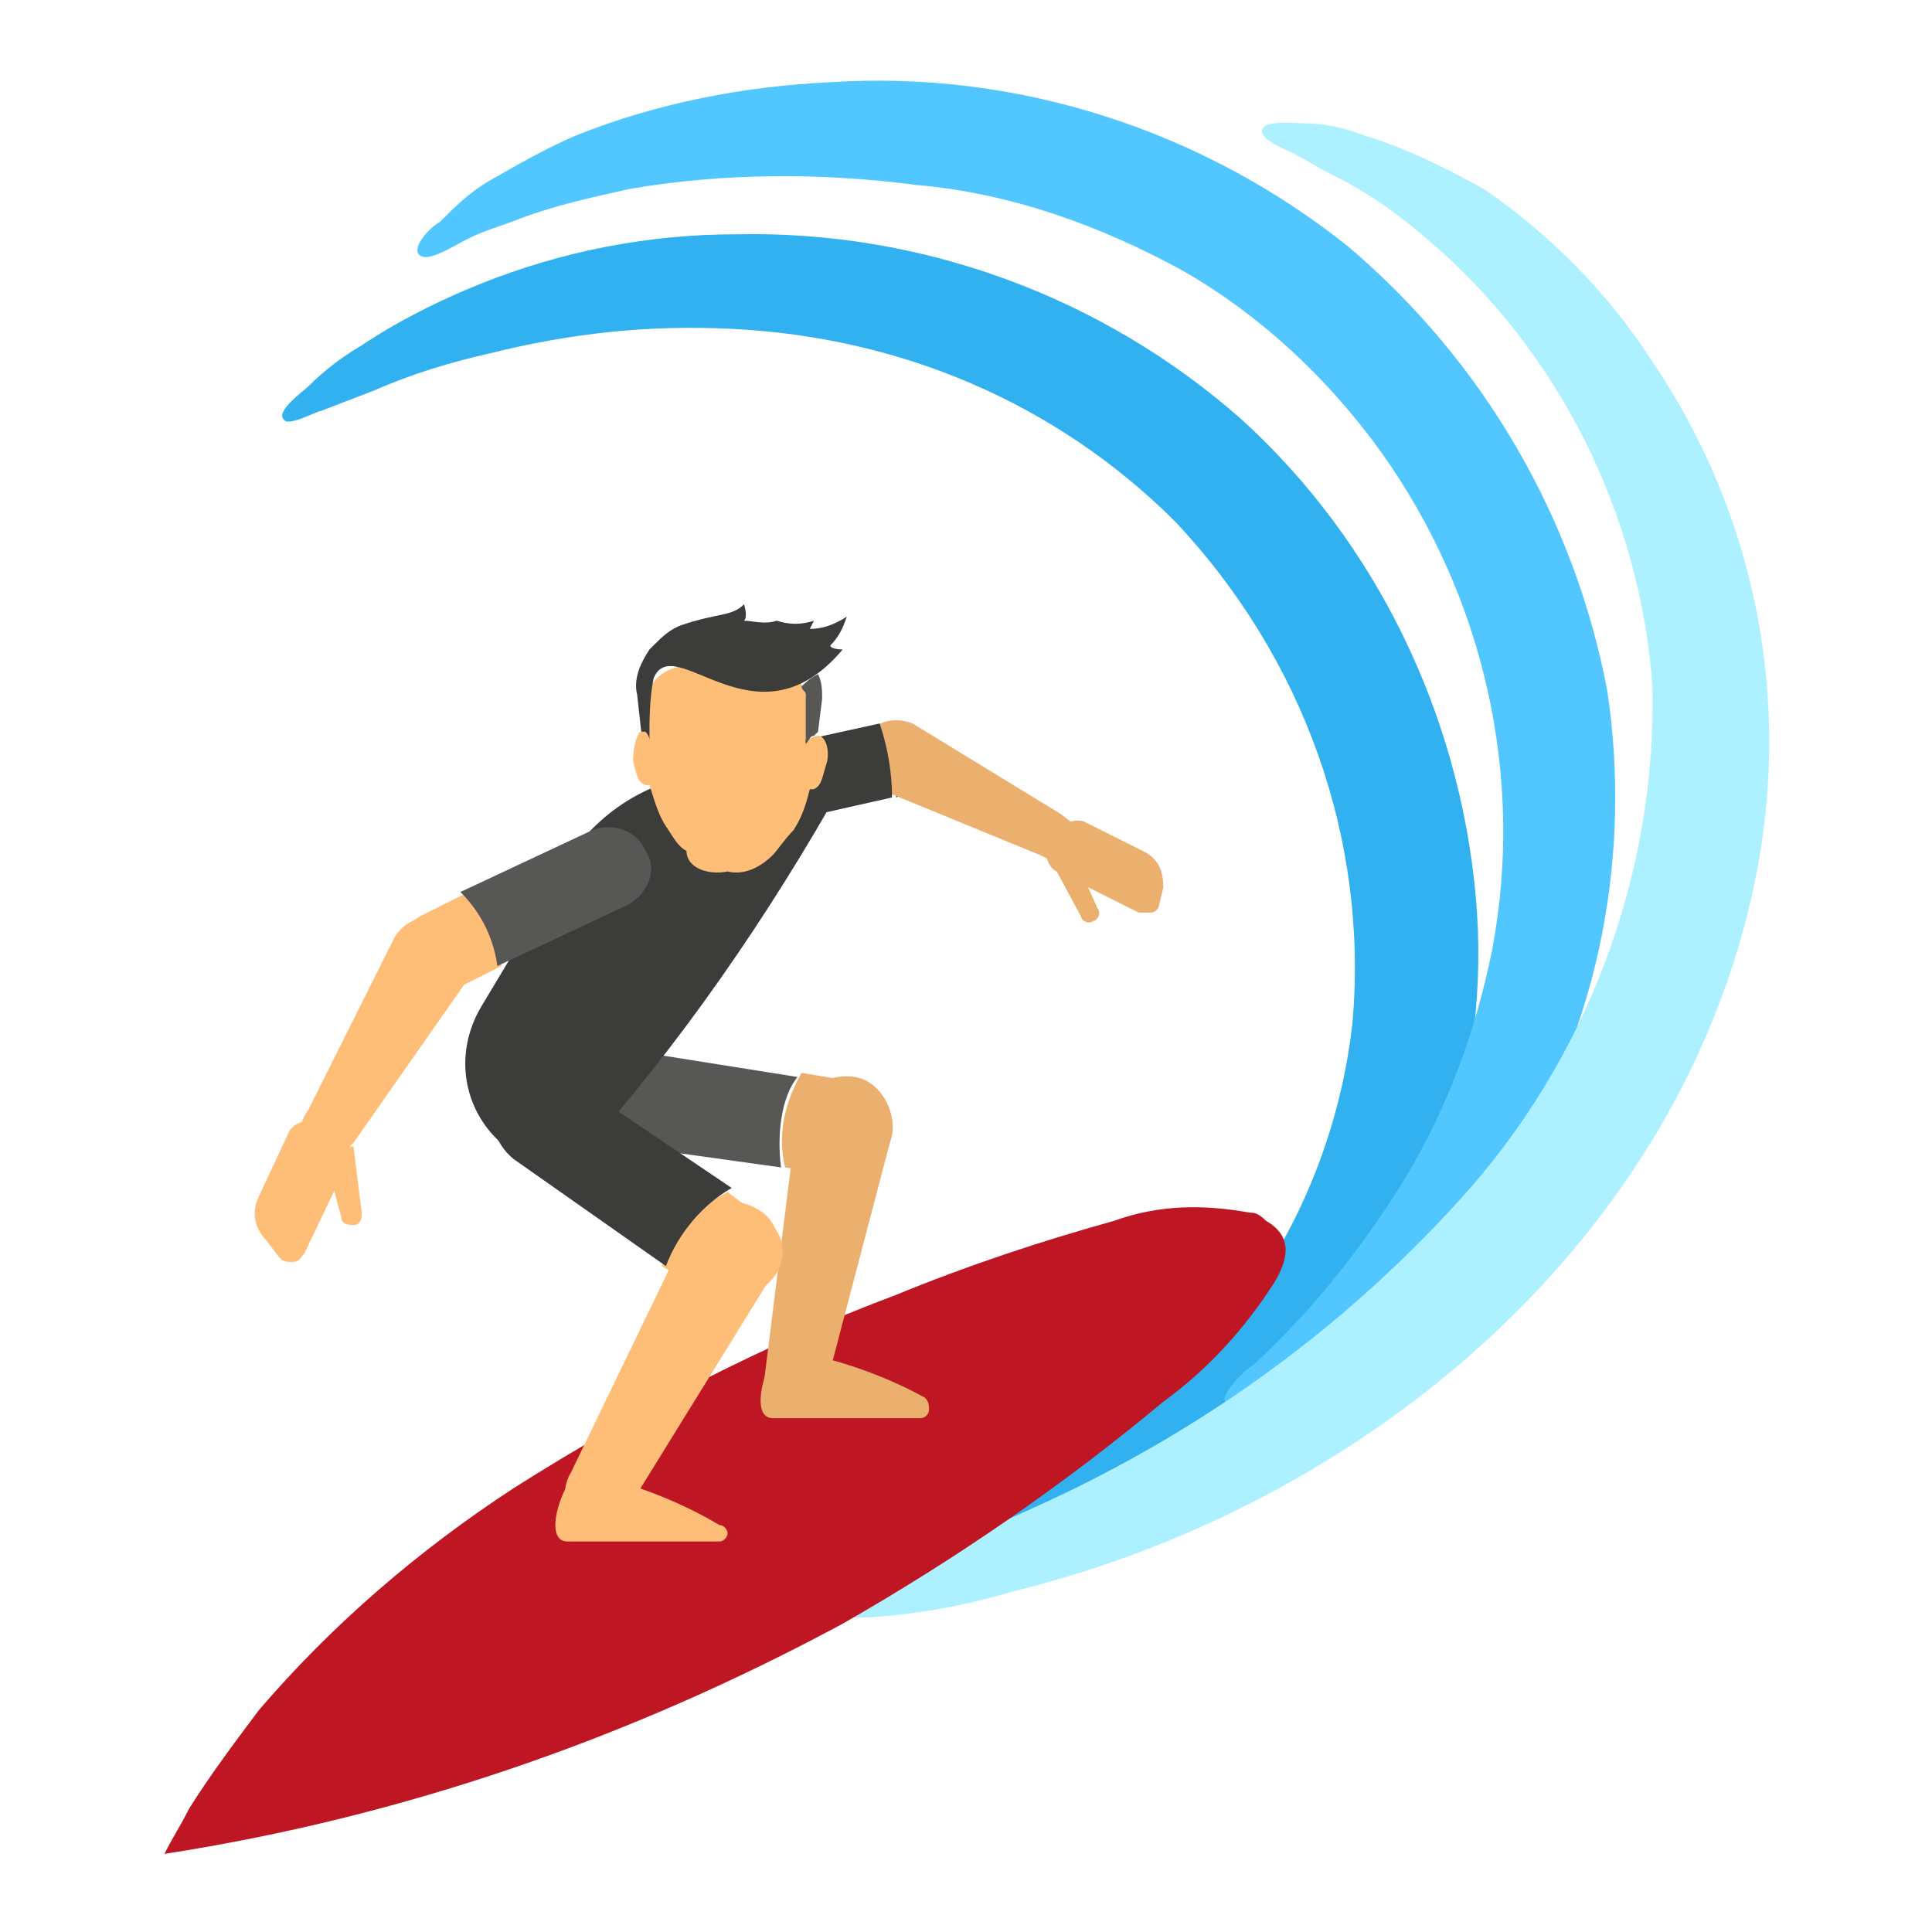 <?xml version="1.0" encoding="utf-8"?>
<!-- Generator: Adobe Illustrator 23.1.0, SVG Export Plug-In . SVG Version: 6.00 Build 0)  -->
<svg version="1.1" id="icons" xmlns="http://www.w3.org/2000/svg" xmlns:xlink="http://www.w3.org/1999/xlink" x="0px" y="0px"
	 viewBox="0 0 47 47" style="enable-background:new 0 0 47 47;" xml:space="preserve">
<style type="text/css">
	.st0{fill:#32B1F0;}
	.st1{fill:#52C6FF;}
	.st2{fill:#ADF0FF;}
	.st3{fill:#BE1622;}
	.st4{fill:#EBAF6E;}
	.st5{fill:#575756;}
	.st6{fill:#3C3C3B;}
	.st7{fill:#FFBE78;}
</style>
<title>IndoorSurfing</title>
<g id="Indoor_Surfing">
	<path class="st0" d="M6.9,10.2C6.7,10,7.4,9.5,7.5,9.4c0.4-0.4,0.8-0.7,1.3-1c0.9-0.6,1.9-1.1,2.9-1.5c2-0.8,4.1-1.2,6.2-1.2
		c4.5-0.1,8.9,1.5,12.3,4.5c3.3,3,5.3,7.2,5.7,11.6s-1.1,8.8-4.1,12.1c-2.9,3.3-7.2,5.1-11.6,5c-0.5,0-1-0.1-1.5-0.2
		c-0.3-0.1-1.1-0.2-1.1-0.5c-0.1-0.3,2.2-0.4,2.5-0.5c2.1-0.3,4.2-1.1,6-2.2c3.8-2.3,6.3-6.2,6.8-10.6c0.4-4.5-1.2-8.9-4.3-12.2
		C25.7,9.8,21.9,8.2,17.8,8c-2-0.1-3.9,0.1-5.9,0.6C11,8.8,10,9.1,9.1,9.5L7.8,10C7.7,10,7,10.4,6.9,10.2z"/>
	<path class="st1" d="M10.2,6.2C10,6,10.5,5.5,10.7,5.4c0.4-0.4,0.7-0.7,1.2-1C12.6,4,13.3,3.6,14,3.3c2-0.8,4.1-1.2,6.2-1.3
		c4.6-0.3,9.1,1.2,12.6,4c3.3,2.8,5.5,6.6,6.3,10.8c0.6,4-0.2,8.1-2.3,11.5c-1,1.7-2.3,3.1-3.8,4.3c-0.6,0.5-1.4,1-2.1,1.3
		c-0.2,0.1-0.9,0.4-1.1,0.2c-0.1-0.2,0.5-0.8,0.7-0.9c1.4-1.3,2.6-2.8,3.6-4.4c1.1-1.8,1.8-3.7,2.2-5.7c0.8-4.2-0.2-8.6-2.7-12.1
		c-1.3-1.8-2.9-3.3-4.8-4.4c-2-1.1-4.2-1.9-6.5-2.1c-2.3-0.3-4.7-0.3-7,0.1c-0.9,0.2-1.8,0.4-2.6,0.7c-0.5,0.2-0.9,0.3-1.3,0.5
		C11,6,10.4,6.4,10.2,6.2z"/>
	<path class="st2" d="M30.7,3.2c0-0.3,0.8-0.2,1-0.2c0.5,0,1,0.1,1.5,0.3c1,0.3,2,0.8,2.9,1.3c1.6,1.1,3,2.5,4.1,4.2
		c2.5,3.7,3.4,8.2,2.5,12.6c-1.8,8.8-9.5,15.2-18,17.3c-1,0.3-2,0.5-3,0.6c-0.1,0-1.5,0.2-1.4-0.2c0.1-0.3,0.4-0.3,0.5-0.4
		c0.4-0.3,0.9-0.4,1.4-0.7l2.9-1.3c4-1.8,7.5-4.3,10.4-7.5c3.1-3.4,4.8-7.9,4.7-12.5c-0.3-4.2-2.3-8.2-5.5-10.9
		c-0.7-0.6-1.4-1.1-2.2-1.5c-0.4-0.2-0.7-0.4-1.1-0.6C31.2,3.6,30.7,3.4,30.7,3.2z"/>
	<path class="st3" d="M12.5,36.2c-2.3,1.5-4.4,3.3-6.2,5.4c-0.6,0.8-1.2,1.6-1.7,2.4c-0.2,0.4-0.4,0.7-0.6,1.1
		c5.8-0.9,11.3-2.8,16.5-5.6c2.8-1.6,5.4-3.4,7.8-5.4c1.1-0.8,2-1.8,2.7-2.9c0.3-0.5,0.5-1.1-0.2-1.5c-0.2-0.2-0.3-0.2-0.4-0.2
		c-1.1-0.2-2.2-0.2-3.3,0.2c-1.8,0.5-3.6,1.1-5.3,1.8C18.6,32.7,15.5,34.3,12.5,36.2z"/>
	<path class="st4" d="M21.7,27.6L21.7,27.6c-0.1,0.6-0.7,1.1-1.3,1l-1.3-0.2c-0.2-0.8,0-1.6,0.4-2.3l1.2,0.2
		C21.3,26.3,21.8,26.9,21.7,27.6L21.7,27.6z"/>
	<path class="st4" d="M19.3,34.4c-0.3-0.1-0.8-0.1-0.7-0.9l0.8-6.4c0.1-0.6,0.7-1,1.4-0.9l0,0c0.6,0.1,1,0.8,0.9,1.4l-1.6,6.1
		C19.9,34.7,19.3,34.4,19.3,34.4z"/>
	<path class="st4" d="M18.9,32.8c-0.4,0.7-0.6,1.7-0.1,1.7h3.6c0.1,0,0.2-0.1,0.2-0.2c0-0.1,0-0.2-0.1-0.3
		C21.4,33.4,20.2,33,18.9,32.8z"/>
	<path class="st5" d="M19,28.4l-4.3-0.6c-0.6-0.1-1.1-0.7-1-1.3l0,0c0.1-0.6,0.7-1.1,1.3-1l0,0l4.4,0.7C19,26.7,18.9,27.6,19,28.4z"
		/>
	<path class="st6" d="M13.5,28.8l-1.2-0.9c-1-0.8-1.3-2.2-0.6-3.4l2.4-4c1-1.2,2.4-1.8,4-1.7l2.1,0.8C18.3,22.9,16.1,26,13.5,28.8z"
		/>
	<path class="st7" d="M14.3,36.9c-0.3-0.2-0.8-0.4-0.4-1.1l2.9-6c0.3-0.6,1.1-0.7,1.6-0.4l0,0c0.6,0.3,0.7,1.1,0.4,1.6l0,0l-3.4,5.5
		C14.8,37.4,14.3,36.9,14.3,36.9z"/>
	<path class="st7" d="M18.8,31.1L18.8,31.1c-0.4,0.5-1.1,0.6-1.7,0.3l-1-0.6c0.3-0.8,0.8-1.4,1.6-1.8l0.8,0.6
		C19.1,29.9,19.2,30.6,18.8,31.1z"/>
	<path class="st7" d="M12.2,23.5L11,24.1c-0.5,0.2-1.1,0-1.3-0.5l0,0c-0.2-0.5,0-1,0.5-1.3l1.2-0.6C11.7,22.2,12,22.8,12.2,23.5z"/>
	<path class="st7" d="M7.4,28.2L7.4,28.2C7.2,28,7.2,27.4,7.5,27l2.1-4.2c0.3-0.5,0.9-0.6,1.4-0.4l0,0l0,0c0.5,0.3,0.6,0.9,0.4,1.4
		l0,0l-2.8,4C8.2,28.2,7.9,28.5,7.4,28.2z"/>
	<path class="st7" d="M14,35.8c-0.5,0.7-0.7,1.7-0.2,1.7h3.7c0.1,0,0.2-0.1,0.2-0.2c0-0.1-0.1-0.2-0.2-0.2
		C16.5,36.5,15.2,36,14,35.8z"/>
	<path class="st7" d="M7,27.6c0.1-0.3,0.5-0.4,0.8-0.3l0.5,0.2c0.2,0.2,0.3,0.5,0.2,0.7l-1.1,2.3c-0.1,0.1-0.1,0.2-0.3,0.2
		c-0.1,0-0.2,0-0.3-0.1l-0.3-0.4c-0.3-0.3-0.4-0.7-0.2-1.1L7,27.6z"/>
	<path class="st7" d="M8.2,28.3L8.2,28.3c0.1,0,0.3-0.5,0.4-0.4l0.2,1.6c0,0.1,0,0.3-0.2,0.3l0,0l0,0c-0.1,0-0.3,0-0.3-0.2l0,0
		L8,28.5C8,28.5,8,28.3,8.2,28.3L8.2,28.3z"/>
	<path class="st6" d="M21.8,19.4L21.8,19.4c0-0.6-0.2-1.2-0.4-1.7h0.1c0.5-0.1,0.9,0.2,1.1,0.6l0,0l0,0
		C22.6,18.8,22.3,19.2,21.8,19.4L21.8,19.4z"/>
	<path class="st4" d="M26.3,20.8L26.3,20.8c-0.2,0.4-0.6,0.2-1,0l-3.9-1.6C21,19,20.8,18.5,21,18l0,0c0.2-0.4,0.7-0.6,1.2-0.4l0,0
		l3.6,2.2C26.2,20.1,26.5,20.3,26.3,20.8z"/>
	<path class="st4" d="M26.4,20c-0.2-0.1-0.5,0-0.7,0.2l0,0l-0.2,0.4c-0.1,0.2,0,0.5,0.2,0.6l0,0l2,1c0.1,0,0.2,0,0.3,0
		c0.1,0,0.2-0.1,0.2-0.2l0.1-0.4c0-0.4-0.1-0.7-0.5-0.9L26.4,20z"/>
	<path class="st4" d="M26,21.1L26,21.1c-0.1,0-0.5-0.2-0.4-0.1l0.7,1.3c0,0.1,0.2,0.2,0.3,0.1l0,0c0.1,0,0.2-0.2,0.1-0.3l-0.4-0.9
		C26.3,21.2,26.1,21.1,26,21.1z"/>
	<path class="st5" d="M15.3,22l-3.2,1.5c-0.1-0.7-0.4-1.3-0.9-1.8l3.2-1.5c0.5-0.2,1.1,0,1.3,0.5l0,0C16,21.1,15.8,21.7,15.3,22
		L15.3,22z"/>
	<path class="st6" d="M17.8,28.9c-0.7,0.4-1.3,1.1-1.6,1.9l-3.7-2.6c-0.5-0.4-0.7-1.1-0.3-1.7l0,0l0,0c0.4-0.5,1.1-0.6,1.6-0.3
		L17.8,28.9z"/>
	<path class="st6" d="M21.7,19.4l-4,0.9c-0.5,0.1-0.9-0.2-1.1-0.7l0,0l0,0c-0.1-0.5,0.2-1,0.7-1.1l4.1-0.9
		C21.6,18.2,21.7,18.8,21.7,19.4z"/>
	<path class="st7" d="M17.7,21.2L17.7,21.2c0.4,0.1,0.8-0.1,1.1-0.4c0.1-0.1,0.3-0.4,0.5-0.6c0.2-0.3,0.3-0.6,0.4-1l0,0h0.1
		c0.2-0.1,0.2-0.3,0.3-0.6c0.1-0.3,0-0.7-0.2-0.7c-0.1,0-0.3,0.1-0.3,0.2V17c0-0.4-0.4-0.8-0.8-0.8h-2.1c-0.4,0-0.9,0.3-0.9,0.7v0.9
		c-0.1-0.1-0.1,0-0.2,0c-0.1,0-0.2,0.4-0.2,0.7c0.1,0.4,0.1,0.5,0.3,0.6h0.1l0,0c0.1,0.3,0.2,0.7,0.4,1c0.2,0.3,0.3,0.5,0.5,0.6
		C16.7,21.1,17.2,21.3,17.7,21.2z"/>
	<path class="st5" d="M19.5,16.7c0,0.1,0.1,0.1,0.1,0.2V17v1.1V18v0.1c0.1-0.1,0.1-0.2,0.2-0.2l0,0l0.1-0.1L20,17
		c0-0.2,0-0.4-0.1-0.6C19.7,16.5,19.6,16.6,19.5,16.7z"/>
	<path class="st6" d="M18.1,15.1c0.1-0.1,0-0.4,0-0.4c-0.3,0.3-0.6,0.2-1.5,0.5l0,0c-0.3,0.1-0.5,0.3-0.7,0.5l-0.1,0.1
		c-0.2,0.3-0.4,0.7-0.3,1.1l0.1,0.9h0.1c0.1,0.1,0.1,0.2,0.1,0.2c0-0.5,0-1,0.1-1.5c0.5-1.2,2.5,1.8,4.6-0.7c0,0-0.3,0-0.3-0.1
		c0.2-0.2,0.3-0.4,0.4-0.7c-0.3,0.2-0.6,0.3-0.9,0.3l0.1-0.2c-0.3,0.1-0.6,0.1-0.9,0l0,0C18.6,15.2,18.3,15.1,18.1,15.1z"/>
</g>
</svg>
